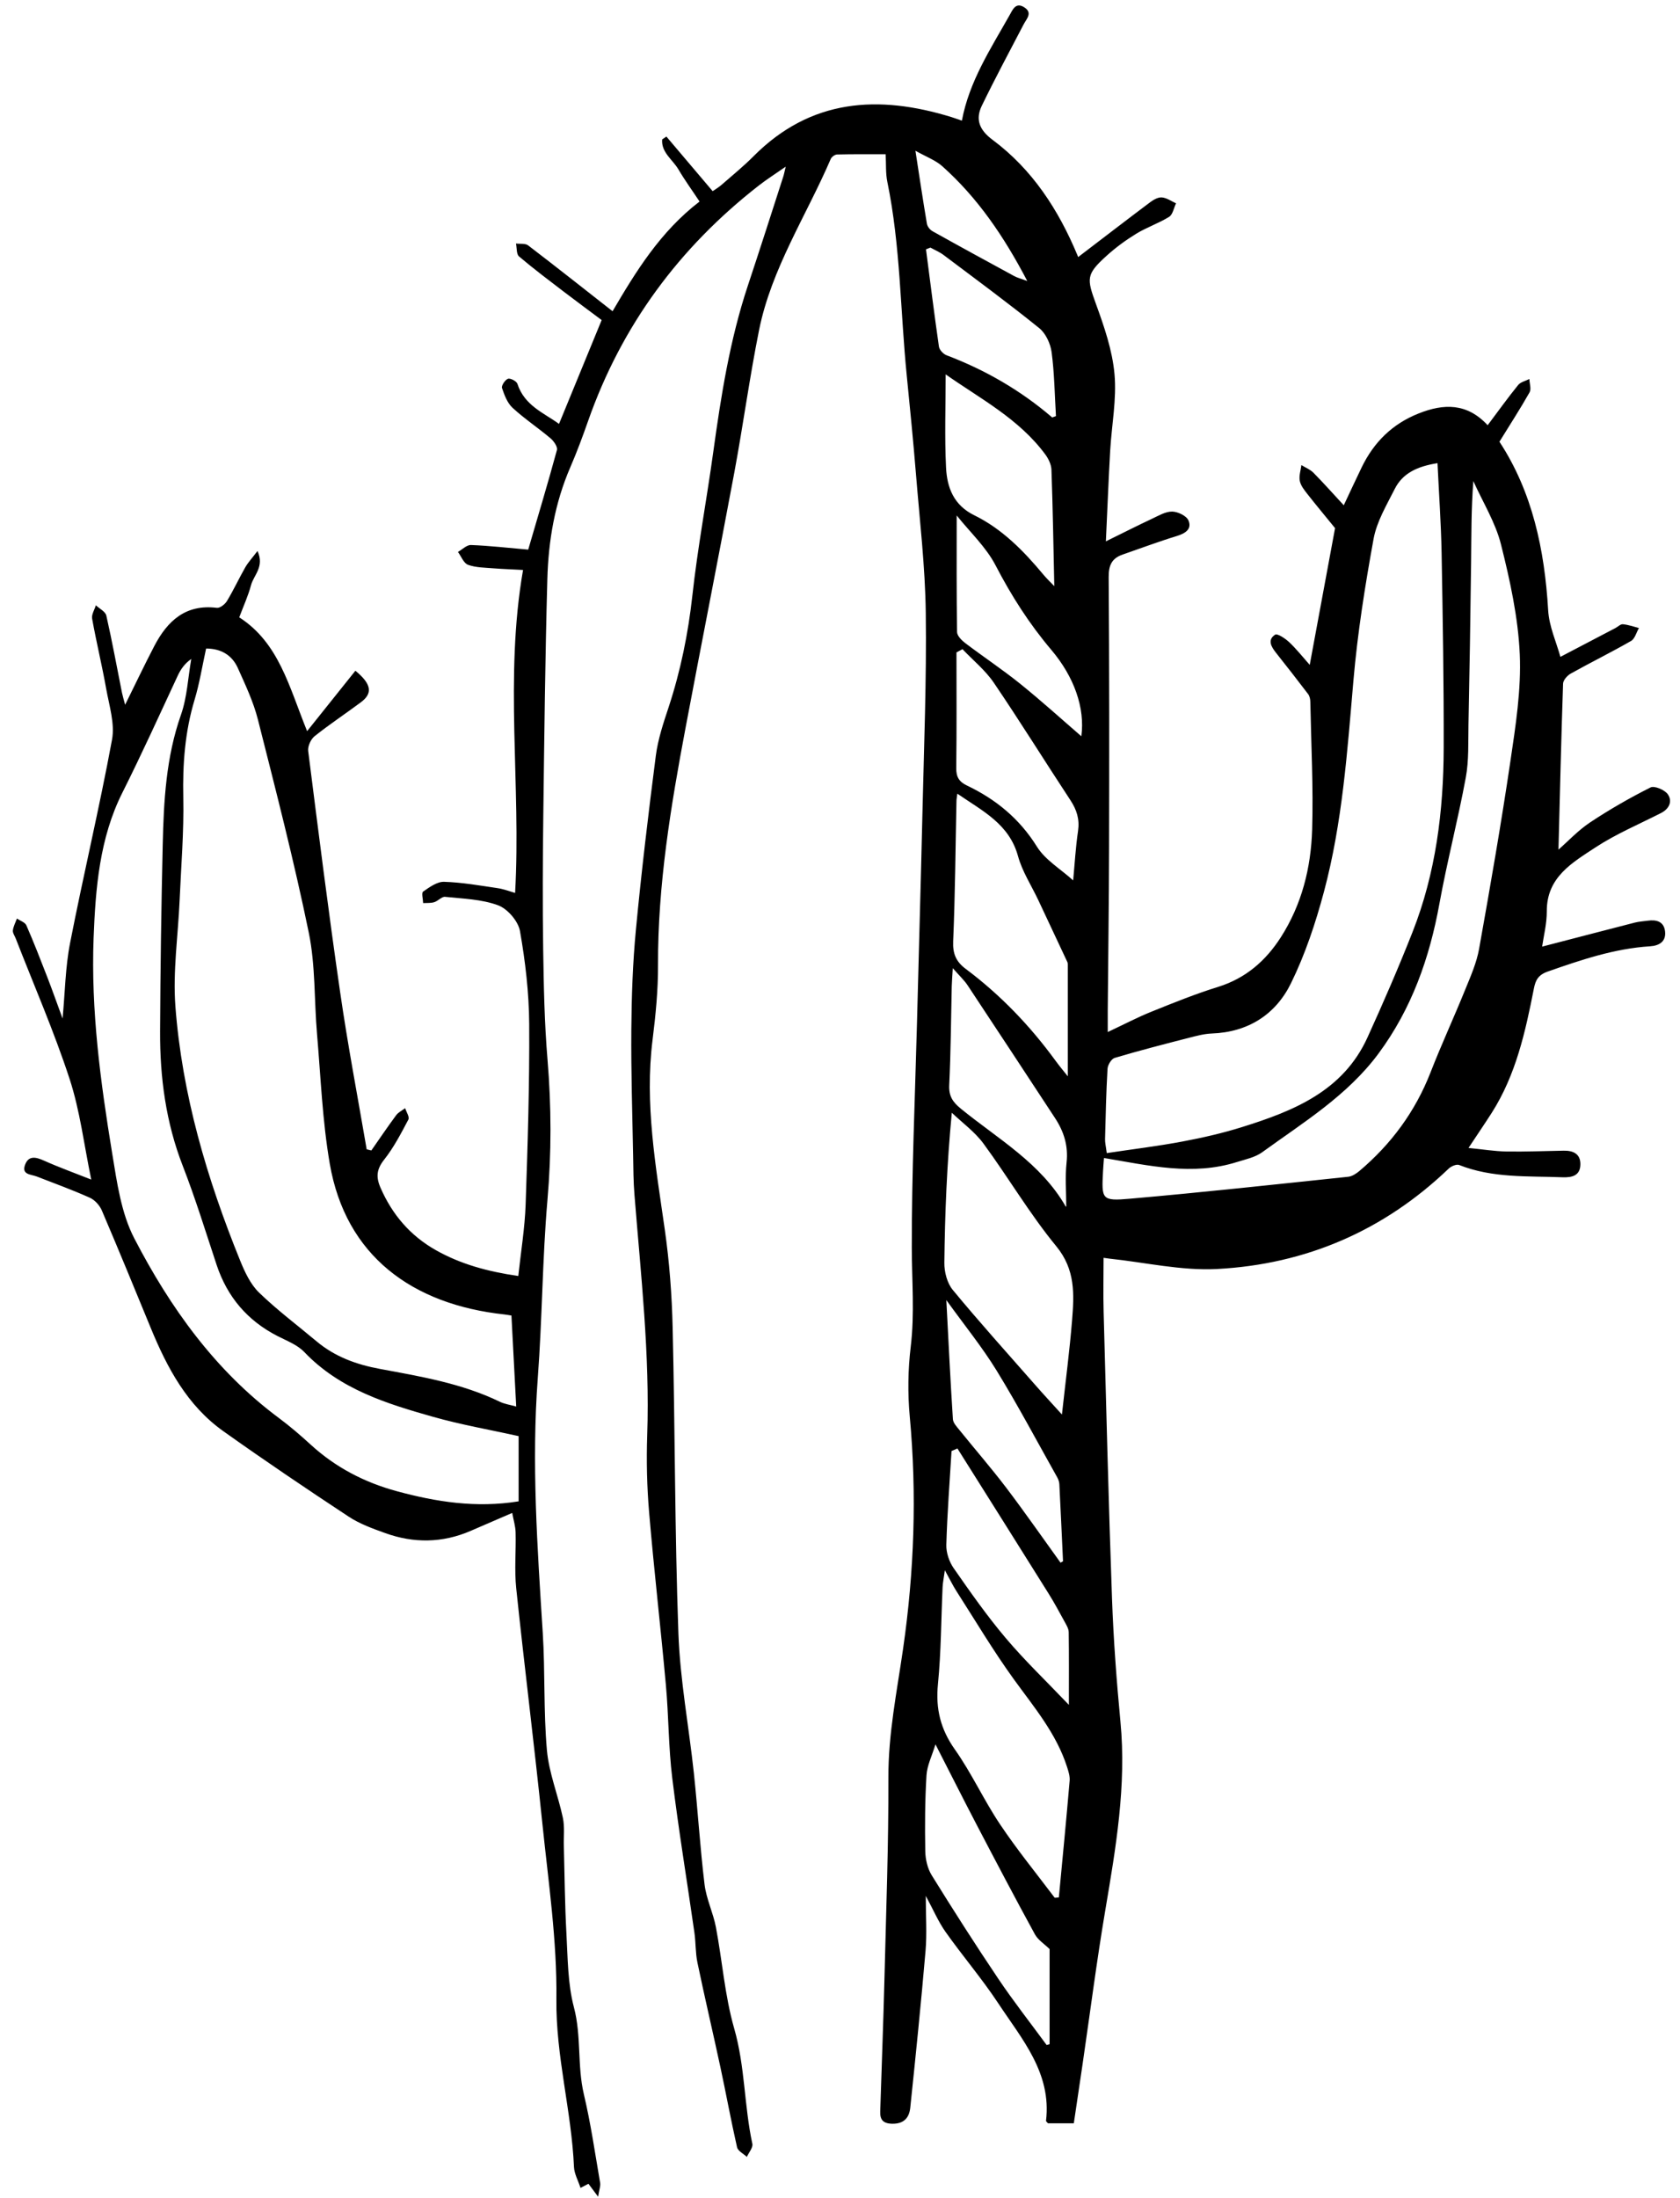<?xml version="1.0" encoding="utf-8"?>
<svg viewBox="108.772 58.903 306.5 400.945" xmlns="http://www.w3.org/2000/svg">
  <defs>
    <style>
      .cls-1 {
        fill: black;
      }
    </style>
  </defs>
  <g id="Cactus">
    <path class="cls-1"
      d="M277.67,404.62c0,3.74,.23,6.94-.04,10.1-.82,9.55-1.79,19.09-2.79,28.63-.19,1.79-1.13,2.95-3.31,2.91-1.69-.04-2.21-.78-2.17-2.2,.25-8.18,.58-16.36,.78-24.55,.3-12.11,.75-24.23,.71-36.35-.03-8.01,1.56-15.74,2.69-23.59,2.02-14.02,2.52-28.13,1.21-42.29-.39-4.23-.33-8.57,.18-12.79,.72-6.02,.2-11.98,.19-17.98-.02-13.59,.58-27.18,.94-40.77,.33-12.82,.7-25.63,1-38.45,.28-12.21,.77-24.43,.61-36.63-.11-8.44-1.11-16.86-1.79-25.29-.49-6-1.08-11.98-1.68-17.97-1.18-11.77-1.14-23.66-3.54-35.31-.33-1.59-.21-3.28-.31-5.05-2.98,0-5.92-.03-8.85,.04-.4,0-.99,.43-1.16,.8-4.46,10.38-10.83,20-13.09,31.26-1.73,8.63-2.91,17.36-4.52,26.01-2.89,15.51-5.96,30.98-8.88,46.48-2.7,14.32-5.08,28.67-5.03,43.33,.02,4.52-.43,9.07-.99,13.57-1.47,11.69,.58,23.11,2.22,34.6,.85,5.94,1.3,11.97,1.44,17.97,.44,18.58,.38,37.17,1.05,55.73,.31,8.51,1.91,16.97,2.82,25.47,.72,6.76,1.13,13.56,1.95,20.31,.32,2.64,1.57,5.16,2.07,7.79,1.17,6.16,1.62,12.5,3.34,18.49,1.99,6.93,1.81,14.09,3.31,21.03,.15,.69-.65,1.59-1,2.39-.62-.58-1.63-1.07-1.79-1.76-1.1-4.84-1.99-9.72-3.03-14.57-1.37-6.38-2.87-12.73-4.2-19.12-.37-1.78-.29-3.65-.55-5.46-1.34-9.39-2.89-18.75-4.04-28.16-.69-5.62-.65-11.32-1.16-16.96-.95-10.5-2.17-20.98-3.06-31.49-.4-4.68-.51-9.42-.35-14.12,.5-14.7-1.17-29.28-2.33-43.89-.19-2.34-.2-4.7-.24-7.06-.14-7.67-.39-15.34-.33-23,.05-6.1,.26-12.22,.84-18.29,1.01-10.58,2.27-21.15,3.63-31.69,.39-3,1.37-5.94,2.33-8.83,2.19-6.65,3.57-13.42,4.34-20.4,.96-8.73,2.6-17.39,3.8-26.1,1.42-10.28,3.03-20.52,6.32-30.41,2.2-6.61,4.32-13.25,6.46-19.88,.13-.39,.2-.8,.45-1.82-1.94,1.35-3.46,2.31-4.87,3.41-14.54,11.32-25.07,25.55-31.19,42.99-1,2.85-2.05,5.68-3.25,8.45-2.82,6.51-3.99,13.39-4.18,20.38-.4,14.38-.56,28.78-.74,43.17-.1,8.12-.14,16.23-.02,24.35,.1,6.71,.23,13.43,.79,20.11,.71,8.55,.73,17.03-.01,25.6-.93,10.77-.95,21.62-1.76,32.41-1.17,15.55-.08,31.02,.9,46.52,.45,7.13,.13,14.32,.76,21.43,.37,4.16,2.03,8.19,2.91,12.33,.35,1.66,.13,3.43,.18,5.16,.14,5.32,.18,10.65,.47,15.96,.25,4.51,.23,9.15,1.37,13.46,1.39,5.26,.58,10.62,1.81,15.85,1.26,5.32,2.04,10.76,2.97,16.16,.1,.57-.16,1.21-.37,2.53-.88-1.19-1.31-1.76-1.76-2.36-.39,.2-.86,.44-1.45,.75-.45-1.38-1.13-2.57-1.19-3.8-.45-10.27-3.33-20.21-3.21-30.64,.13-10.67-1.46-21.37-2.56-32.03-1.47-14.31-3.27-28.59-4.77-42.9-.35-3.37-.02-6.8-.11-10.2-.03-1.12-.38-2.22-.62-3.54-2.83,1.23-5.22,2.26-7.61,3.29-5.13,2.21-10.35,2.27-15.56,.39-2.28-.82-4.64-1.67-6.65-2.99-7.71-5.08-15.37-10.25-22.89-15.6-6.57-4.67-10.23-11.53-13.22-18.79-2.95-7.17-5.89-14.34-8.94-21.47-.4-.93-1.28-1.91-2.19-2.32-3.17-1.42-6.44-2.61-9.68-3.87-1.06-.41-2.82-.3-2.13-2.15,.64-1.71,1.97-1.41,3.44-.75,2.74,1.23,5.58,2.25,8.63,3.46-1.32-6.36-2.05-12.56-3.96-18.39-2.84-8.67-6.51-17.08-9.82-25.59-.19-.49-.57-1-.52-1.46,.09-.74,.48-1.45,.74-2.17,.59,.4,1.47,.68,1.72,1.23,1.36,3.11,2.59,6.28,3.82,9.45,.94,2.42,1.8,4.88,2.79,7.56,.45-4.78,.5-9.36,1.37-13.79,2.42-12.39,5.36-24.67,7.65-37.08,.54-2.92-.51-6.19-1.06-9.25-.76-4.29-1.8-8.53-2.57-12.82-.14-.75,.44-1.62,.68-2.44,.66,.62,1.74,1.15,1.91,1.88,1.06,4.67,1.92,9.39,2.86,14.09,.12,.58,.3,1.15,.57,2.18,1.9-3.83,3.54-7.3,5.32-10.71,2.39-4.58,5.71-7.68,11.41-6.97,.57,.07,1.48-.64,1.84-1.23,1.21-2,2.19-4.13,3.35-6.16,.53-.92,1.27-1.71,2.23-2.98,1.31,2.87-.69,4.4-1.18,6.23-.51,1.92-1.35,3.75-2.15,5.87,7.24,4.67,9.06,12.57,12.38,20.76,2.96-3.71,5.92-7.42,8.81-11.02,3.08,2.53,3.11,4.19,.98,5.77-2.79,2.08-5.7,4-8.42,6.17-.69,.55-1.28,1.84-1.17,2.7,1.86,14.7,3.71,29.41,5.84,44.07,1.38,9.56,3.2,19.06,4.83,28.58,.28,.07,.57,.14,.85,.21,1.5-2.15,2.97-4.32,4.53-6.43,.4-.54,1.08-.86,1.64-1.28,.22,.7,.83,1.61,.59,2.07-1.33,2.51-2.66,5.09-4.41,7.3-1.39,1.76-1.54,3.16-.67,5.15,2.14,4.9,5.41,8.72,10.05,11.35,4.53,2.57,9.46,3.92,15.08,4.74,.48-4.46,1.19-8.74,1.34-13.04,.38-10.99,.72-21.98,.65-32.97-.04-5.65-.7-11.34-1.68-16.9-.32-1.81-2.27-4.07-4-4.71-3-1.11-6.41-1.2-9.66-1.54-.61-.07-1.27,.75-1.97,.97-.64,.2-1.36,.13-2.04,.17-.02-.72-.33-1.87-.01-2.09,1.16-.8,2.55-1.83,3.83-1.79,3.27,.1,6.53,.68,9.79,1.16,1.09,.16,2.13,.57,3.17,.87,1.11-19.68-1.98-39.22,1.45-58.91-1.81-.1-3.62-.16-5.42-.3-1.56-.13-3.19-.12-4.62-.64-.79-.29-1.24-1.53-1.84-2.35,.79-.44,1.6-1.29,2.38-1.26,3.39,.13,6.76,.52,10.44,.84,1.75-5.99,3.58-12.06,5.24-18.17,.16-.58-.58-1.64-1.18-2.14-2.26-1.91-4.74-3.55-6.91-5.55-.96-.88-1.5-2.33-1.93-3.62-.14-.43,.57-1.5,1.09-1.68,.44-.15,1.57,.44,1.72,.92,1.29,3.99,4.88,5.33,7.59,7.31,2.58-6.27,5.07-12.33,7.78-18.94-1.89-1.41-4.38-3.25-6.85-5.13-2.77-2.12-5.56-4.21-8.22-6.47-.5-.42-.39-1.55-.56-2.36,.75,.1,1.71-.06,2.23,.35,5.12,3.91,10.17,7.91,15.39,12,4.23-7.21,8.69-14.5,15.87-20.01-1.31-1.98-2.68-3.86-3.85-5.85-1.05-1.79-3.17-3.11-2.97-5.48,.26-.17,.51-.35,.77-.52,2.76,3.26,5.52,6.52,8.44,9.96,.41-.29,1.06-.66,1.62-1.15,1.97-1.72,4.01-3.38,5.85-5.23,10.45-10.5,22.79-11.23,36.1-7.13,.58,.18,1.14,.39,1.9,.65,1.34-7.16,5.23-13.08,8.68-19.2,.58-1.02,1.13-2.49,2.72-1.46,1.56,1.01,.39,2.08-.15,3.13-2.57,4.93-5.2,9.82-7.62,14.82-1.2,2.49-.44,4.42,1.97,6.21,7.26,5.4,12.02,12.76,15.47,21.02,.12,.29,.23,.59,.14,.36,4.38-3.34,8.75-6.71,13.15-10.01,.61-.46,1.45-.93,2.13-.87,.89,.08,1.72,.69,2.58,1.08-.41,.84-.59,2.04-1.26,2.46-1.91,1.19-4.11,1.92-6.03,3.1-1.92,1.18-3.77,2.54-5.44,4.06-3.7,3.36-3.56,4.1-1.89,8.71,1.51,4.15,3,8.46,3.39,12.8,.42,4.61-.52,9.34-.79,14.03-.3,5.28-.5,10.57-.78,16.49,3.24-1.59,5.83-2.91,8.46-4.14,1.18-.55,2.43-1.31,3.64-1.29,1.04,.02,2.62,.78,2.97,1.63,.66,1.58-.59,2.36-2.16,2.84-3.32,1.01-6.57,2.24-9.85,3.37-1.99,.69-2.57,1.97-2.55,4.14,.12,16.49,.11,32.98,.07,49.46-.02,9.85-.16,19.71-.24,29.56,0,1.12,0,2.24,0,3.93,2.96-1.39,5.41-2.68,7.97-3.71,4.02-1.62,8.05-3.25,12.18-4.53,5.03-1.57,8.67-4.75,11.43-9.05,3.82-5.96,5.5-12.67,5.71-19.62,.23-7.75-.18-15.53-.33-23.29,0-.49-.12-1.07-.41-1.45-1.92-2.53-3.88-5.03-5.85-7.52-.87-1.1-1.62-2.36-.16-3.31,.4-.26,1.84,.69,2.55,1.36,1.3,1.22,2.42,2.64,3.76,4.15,1.64-8.86,3.2-17.28,4.62-24.94-1.72-2.12-3.39-4.11-4.99-6.15-.59-.75-1.26-1.57-1.44-2.45-.19-.91,.17-1.93,.29-2.9,.74,.46,1.59,.79,2.19,1.39,1.8,1.82,3.5,3.74,5.54,5.94,1.29-2.73,2.26-4.84,3.27-6.92,2.22-4.58,5.59-7.92,10.38-9.82,4.58-1.83,8.84-1.93,12.6,2.14,1.91-2.54,3.67-5,5.57-7.34,.45-.55,1.35-.73,2.04-1.09,.03,.82,.38,1.82,.04,2.43-1.7,3-3.58,5.9-5.5,9.01,6.01,9.16,8.24,19.69,8.89,30.75,.17,2.94,1.5,5.81,2.23,8.49,3.4-1.78,6.71-3.51,10.03-5.25,.46-.24,.94-.74,1.37-.7,.99,.09,1.95,.44,2.93,.69-.47,.81-.74,1.96-1.44,2.36-3.62,2.08-7.37,3.92-11.02,5.96-.62,.35-1.36,1.19-1.38,1.83-.34,10.08-.58,20.16-.84,30.27,1.74-1.52,3.59-3.52,5.79-4.98,3.53-2.34,7.22-4.46,11-6.36,.71-.36,2.58,.43,3.15,1.23,.89,1.26,.3,2.65-1.22,3.43-4.02,2.05-8.23,3.82-11.98,6.28-4.2,2.77-8.9,5.41-8.87,11.64,.01,2.29-.59,4.59-.85,6.45,5.71-1.48,11.32-2.95,16.94-4.39,.76-.19,1.55-.23,2.33-.34,1.57-.22,2.92,.14,3.15,1.9,.25,1.9-1.07,2.67-2.72,2.77-6.51,.41-12.59,2.48-18.68,4.61-1.74,.61-2.23,1.58-2.53,3.13-1.55,7.89-3.28,15.72-7.68,22.63-1.26,1.97-2.58,3.9-4.24,6.41,2.55,.25,4.72,.61,6.89,.65,3.49,.06,6.98-.09,10.47-.15,1.68-.03,3.04,.53,3.05,2.43,.01,2.11-1.49,2.49-3.26,2.42-6.34-.25-12.76,.18-18.86-2.24-.49-.19-1.46,.23-1.92,.67-11.83,11.33-26.06,17.45-42.26,18.3-6.52,.34-13.13-1.21-19.7-1.9-.34-.04-.68-.1-.99-.14,0,3.33-.08,6.6,.01,9.85,.48,17.45,.9,34.9,1.53,52.34,.27,7.49,.83,14.98,1.54,22.45,1.11,11.62-.84,22.94-2.76,34.31-1.57,9.27-2.76,18.6-4.12,27.91-.53,3.62-1.07,7.23-1.63,11h-4.71c-.16-.2-.37-.34-.36-.45,1.04-8.74-4.4-14.9-8.71-21.43-2.97-4.5-6.5-8.62-9.62-13.03-1.33-1.88-2.24-4.05-3.62-6.59ZM146.37,177.21c-.71,3.24-1.2,6.35-2.1,9.33-1.76,5.84-2.19,11.74-2.06,17.82,.13,6.26-.4,12.53-.67,18.79-.28,6.44-1.25,12.92-.77,19.29,1.22,16.11,5.76,31.48,11.82,46.4,.84,2.07,1.87,4.29,3.42,5.8,3.29,3.19,6.99,5.96,10.51,8.91,3.37,2.83,7.3,4.25,11.59,5.04,7.44,1.38,14.93,2.63,21.84,5.98,.88,.43,1.89,.56,3,.88-.3-5.74-.58-11.1-.87-16.6-.38-.06-.8-.14-1.21-.19-16.91-1.81-29.05-10.71-31.94-27.53-1.34-7.78-1.64-15.75-2.32-23.64-.53-6.16-.27-12.46-1.5-18.46-2.68-13.04-6.01-25.95-9.28-38.87-.82-3.25-2.3-6.36-3.68-9.44-1.05-2.32-3.04-3.52-5.77-3.53Zm224.66-33.83c-3.72,.59-6.37,1.85-7.81,4.72-1.48,2.94-3.27,5.92-3.85,9.08-1.56,8.56-2.93,17.19-3.68,25.86-1.12,12.95-2.01,25.93-5.38,38.53-1.52,5.68-3.41,11.36-5.99,16.63-2.8,5.74-7.83,8.97-14.49,9.21-1.37,.05-2.75,.43-4.1,.77-4.55,1.17-9.1,2.34-13.6,3.68-.6,.18-1.26,1.28-1.3,1.98-.25,4.27-.34,8.54-.45,12.82-.02,.65,.15,1.3,.31,2.56,4.79-.72,9.36-1.27,13.86-2.12,3.67-.69,7.34-1.53,10.9-2.65,9.37-2.93,18.37-6.56,22.81-16.33,2.88-6.33,5.66-12.72,8.21-19.2,4.25-10.77,5.66-22.09,5.69-33.58,.03-11.85-.17-23.71-.38-35.56-.1-5.38-.48-10.75-.75-16.4Zm-167.65,177.46c-5.24-1.16-10.48-2.07-15.57-3.51-8.56-2.42-17.06-5.05-23.52-11.82-1.27-1.33-3.21-2.06-4.91-2.93-5.47-2.81-9.14-7.12-11.08-12.95-2-6.03-3.87-12.12-6.17-18.04-3.1-7.95-4.19-16.18-4.15-24.6,.05-11.34,.22-22.67,.48-34,.18-8.02,.61-15.99,3.33-23.72,1.13-3.22,1.28-6.78,1.88-10.18-1.21,.85-1.93,1.9-2.46,3.03-3.33,7.15-6.58,14.33-10.12,21.38-4.15,8.27-4.89,17.38-5.24,26.48-.5,13.23,1.26,26.29,3.39,39.29,.87,5.27,1.63,10.89,4.04,15.52,6.54,12.61,14.74,24.1,26.36,32.74,2.03,1.51,3.95,3.16,5.82,4.87,4.53,4.15,9.81,6.89,15.71,8.49,7.19,1.95,14.44,3.1,22.22,1.85v-11.89Zm106.8-50.71c-.06,.85-.13,1.62-.17,2.4-.28,5.15-.25,5.47,4.93,5.01,13.28-1.16,26.53-2.61,39.79-4,.7-.07,1.44-.55,2.01-1.02,5.84-4.92,10.23-10.87,13.02-18.02,1.99-5.11,4.3-10.09,6.36-15.18,.98-2.4,2.05-4.83,2.5-7.36,2.04-11.41,4.03-22.82,5.72-34.28,.95-6.43,1.98-12.99,1.7-19.44-.3-6.73-1.78-13.48-3.43-20.05-1.01-4.01-3.32-7.7-5.04-11.54-.4,5.2-.35,10.06-.41,14.92-.12,9.85-.28,19.69-.48,29.54-.06,3.21,.09,6.49-.49,9.62-1.42,7.7-3.41,15.29-4.81,23-1.8,9.92-5.07,19.17-11.11,27.33-5.67,7.66-13.7,12.55-21.23,18.01-1.29,.93-3.03,1.29-4.6,1.78-8.08,2.55-16.03,.65-24.28-.74Zm-7.67,46.79c.67-6.11,1.4-11.63,1.85-17.18,.38-4.74,.64-9.25-2.88-13.53-4.85-5.89-8.75-12.56-13.28-18.72-1.57-2.14-3.83-3.77-5.78-5.63-.9,9.45-1.26,18.41-1.36,27.37-.02,1.67,.51,3.71,1.54,4.95,4.82,5.84,9.9,11.47,14.9,17.17,1.53,1.75,3.11,3.45,5.02,5.56Zm-21.36,28.4c-.22,1.59-.38,2.33-.41,3.07-.27,5.91-.27,11.84-.85,17.71-.44,4.48,.47,8.2,3.1,11.91,3.05,4.32,5.27,9.22,8.22,13.62,3.09,4.62,6.61,8.94,9.96,13.38,.05,.07,.29,0,.78-.03,.67-7.07,1.36-14.17,1.97-21.29,.07-.81-.21-1.68-.47-2.49-1.95-6.11-6.02-10.91-9.7-15.99-3.76-5.2-7.05-10.74-10.52-16.15-.62-.97-1.13-2.02-2.07-3.74Zm2.28-141.66c-.09,.71-.16,1.03-.16,1.35-.18,8.52-.24,17.05-.6,25.57-.1,2.29,.53,3.73,2.3,5.05,6.32,4.73,11.73,10.37,16.38,16.75,.8,1.09,1.67,2.12,2.23,2.83,0-6.66,0-13.51,0-20.35,0-.17-.01-.36-.09-.51-1.76-3.76-3.52-7.52-5.29-11.27-1.26-2.67-2.93-5.22-3.7-8.02-1.61-5.88-6.46-8.22-11.06-11.39Zm16.84,210.75c-.96-.94-2.12-1.66-2.69-2.7-3.59-6.56-7.07-13.19-10.54-19.82-2.55-4.88-5.02-9.8-7.6-14.83-.62,2.06-1.53,3.84-1.64,5.67-.28,4.6-.3,9.23-.22,13.84,.03,1.48,.41,3.14,1.18,4.38,3.94,6.36,7.97,12.67,12.15,18.88,2.78,4.13,5.86,8.05,8.81,12.07,.18-.05,.36-.1,.54-.15v-17.33Zm-18.97-287.24c0,5.72-.21,11.38,.07,17.02,.18,3.61,1.37,6.84,5.14,8.69,5.09,2.49,9.01,6.5,12.61,10.82,.67,.81,1.45,1.53,2,2.11-.16-7.15-.27-14.19-.52-21.22-.03-.94-.53-1.99-1.1-2.77-4.82-6.55-11.95-10.23-18.21-14.64Zm2.14,195.93c-.36,.15-.72,.31-1.07,.46-.34,5.71-.79,11.41-.95,17.12-.04,1.41,.52,3.07,1.34,4.25,3.03,4.35,6.09,8.72,9.51,12.76,3.48,4.12,7.41,7.87,11.51,12.17,0-4.89,.03-9.07-.03-13.24,0-.63-.4-1.29-.72-1.87-.96-1.75-1.9-3.51-2.96-5.2-5.52-8.83-11.08-17.64-16.62-26.45Zm.93-145.79c-.37,.2-.73,.4-1.1,.59,0,7.03,.05,14.05-.04,21.08-.02,1.63,.51,2.51,1.96,3.2,5.28,2.52,9.59,6.05,12.77,11.16,1.51,2.42,4.29,4.05,6.6,6.14,.28-2.97,.45-6.01,.89-9,.31-2.13-.22-3.84-1.38-5.61-4.69-7.12-9.18-14.37-13.97-21.42-1.55-2.29-3.8-4.11-5.73-6.14Zm-1.77,58.18c-.09,1.6-.17,2.44-.19,3.28-.14,6.01-.17,12.03-.46,18.03-.1,2.01,.63,3.11,2.12,4.32,6.77,5.52,14.59,9.92,19.13,17.84,.02,.04,.17,0,.1,0,0-2.68-.23-5.39,.06-8.04,.33-3.05-.5-5.65-2.12-8.11-5.3-8.07-10.6-16.15-15.94-24.2-.61-.92-1.45-1.69-2.71-3.13Zm19.65,108.44c.15-.09,.31-.17,.46-.26-.22-4.69-.43-9.38-.67-14.06-.02-.41-.17-.85-.37-1.22-3.66-6.51-7.16-13.12-11.06-19.48-2.64-4.3-5.85-8.25-9.19-12.88,.41,7.82,.75,14.77,1.2,21.72,.04,.67,.68,1.35,1.15,1.93,2.84,3.52,5.82,6.95,8.56,10.55,3.41,4.49,6.63,9.13,9.93,13.7Zm-1.53-208.88c.23-.08,.47-.17,.7-.25-.23-3.89-.28-7.81-.79-11.66-.21-1.56-1.07-3.43-2.26-4.39-5.69-4.59-11.59-8.93-17.44-13.33-.73-.55-1.6-.91-2.41-1.36-.27,.11-.54,.22-.81,.32,.77,5.91,1.51,11.83,2.36,17.74,.09,.6,.8,1.36,1.39,1.58,7.07,2.68,13.51,6.4,19.26,11.33Zm5.33,58.15c.7-5.17-1.31-10.85-5.47-15.76-4.02-4.74-7.3-9.88-10.17-15.41-1.74-3.35-4.67-6.07-7.1-9.11,0,7.44-.04,14.36,.07,21.27,.01,.69,.86,1.53,1.52,2.03,3.31,2.51,6.78,4.81,10.01,7.41,3.99,3.22,7.79,6.67,11.14,9.56Zm-30.27-106.81c.77,4.96,1.39,9.15,2.1,13.33,.09,.51,.56,1.1,1.03,1.36,4.94,2.76,9.91,5.47,14.88,8.17,.6,.33,1.29,.49,2.4,.91-4.27-8.16-9.06-15.19-15.52-20.95-1.23-1.09-2.89-1.69-4.9-2.82Z" />
  </g>
</svg>